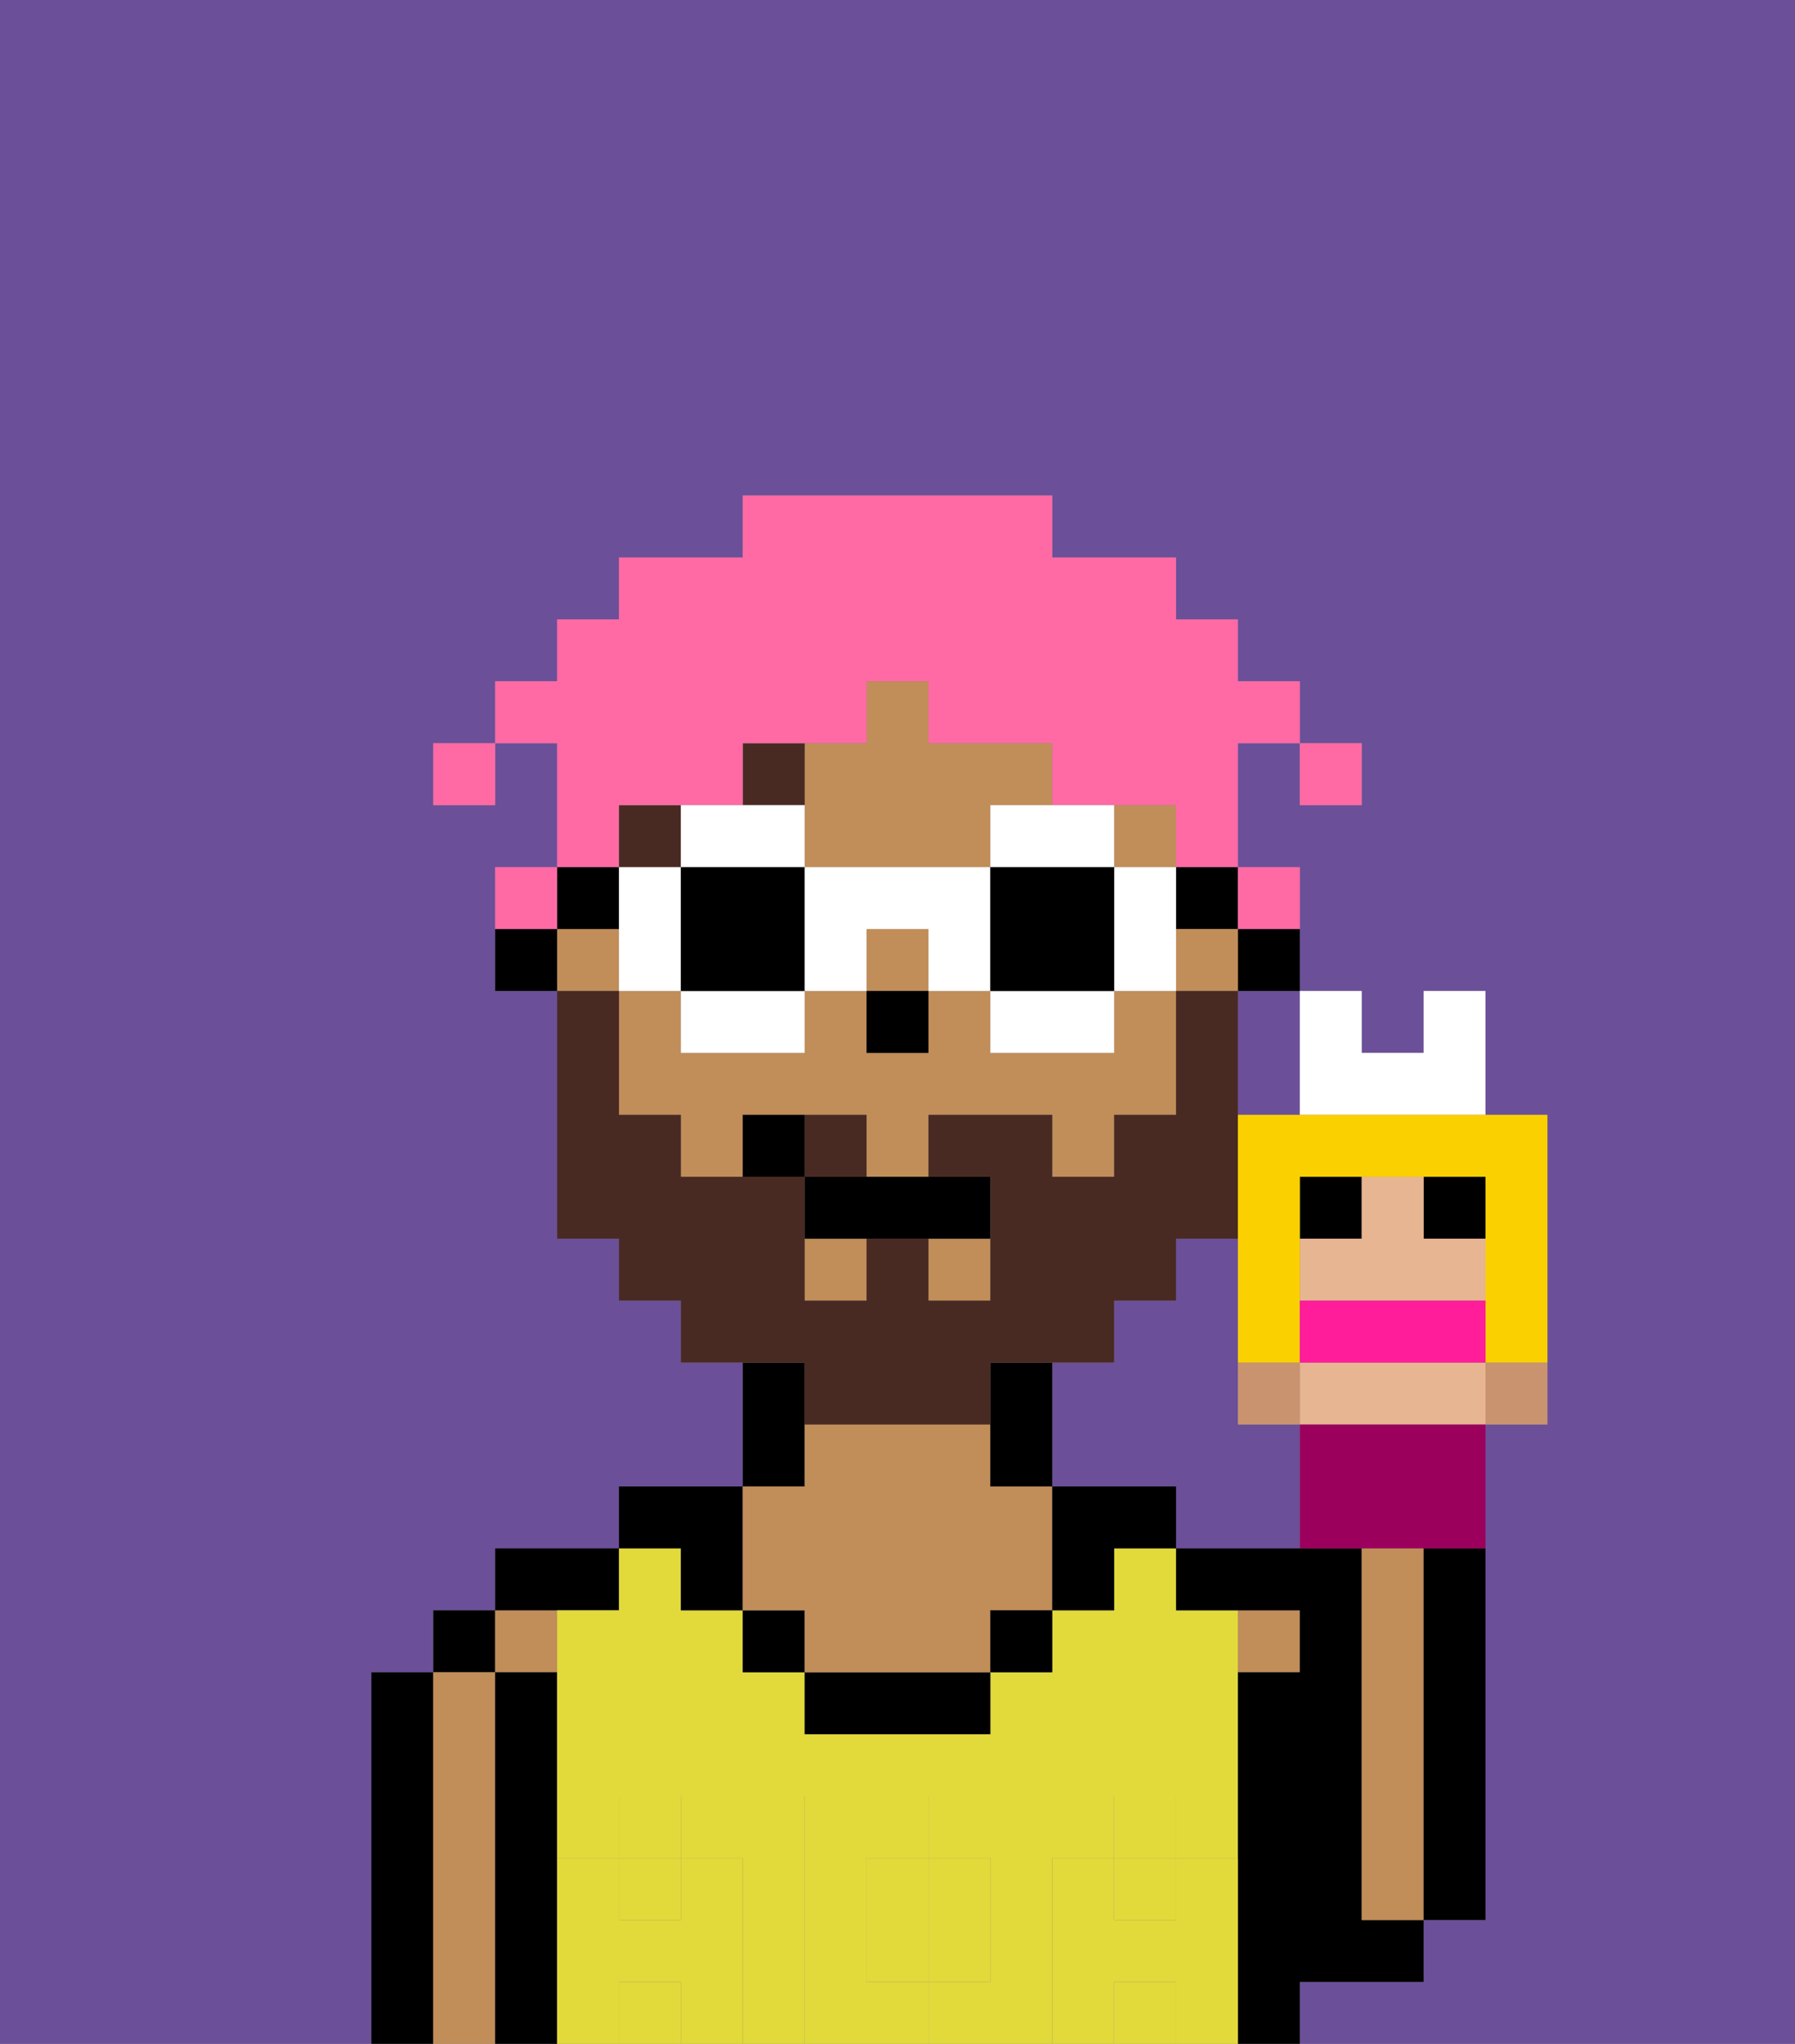 <svg xmlns="http://www.w3.org/2000/svg" viewBox="0 0 29 33"><rect x="0" y="0" width="29" height="33" fill="#808080" stroke="none"/><defs><style>polygon,rect,path{shape-rendering:crispedges;}.aa30-1{fill:#6b4f99;}.aa30-2{fill:#000000;}.aa30-3{fill:#c18d59;}.aa30-4{fill:#e2d93b;}.aa30-5{fill:#e2d93b;}.aa30-6{fill:#492a23;}.aa30-7{fill:#492a23;}.aa30-8{fill:#ff6aa5;}.aa30-9{fill:#ffffff;}.aa30-10{fill:#c9936f;}.aa30-11{fill:#e8b592;}.aa30-12{fill:#9b005c;}.aa30-13{fill:#fad000;}.aa30-14{fill:#ff1d99;}</style></defs><path class="aa30-1" d="M6,32V27H7V26H8V25h2V24h2V22H11V21H10V20H9V16H8V14H9V12H8v1H7V12H8V11H9V10h1V9h2V8h5V9h2v1h1v1h1v1h1v1H21V12H20v2h1v2h1v1h1V16h1v2h1v5H24v8H23v1H21v1h8V0H0V33H6Z"/><path class="aa30-1" d="M21,23H20V20H19v1H18v1H17v2h2v1h2Z"/><path class="aa30-1" d="M20,17v1h1V16H20Z"/><path class="aa30-2" d="M7,31V27H6v6H7Z"/><rect class="aa30-2" x="7" y="26" width="1" height="1"/><path class="aa30-3" d="M8,31V27H7v6H8Z"/><rect class="aa30-3" x="8" y="26" width="1" height="1"/><path class="aa30-2" d="M9,31V27H8v6H9Z"/><path class="aa30-2" d="M10,26V25H8v1Z"/><rect class="aa30-4" x="10" y="30" width="1" height="1"/><rect class="aa30-4" x="18" y="30" width="1" height="1"/><rect class="aa30-4" x="10" y="32" width="1" height="1"/><path class="aa30-4" d="M17,31V30h1V29h1v1h1V26H19V25H18v1H17v1H16v1H13V27H12V26H11V25H10v1H9v4h1V29h1v1h1v3h1V29h2v1h1v2H15v1h2Z"/><rect class="aa30-4" x="18" y="32" width="1" height="1"/><path class="aa30-4" d="M14,31v1h1V30H14Z"/><path class="aa30-2" d="M11,26h1V24H10v1h1Z"/><path class="aa30-2" d="M13,23V22H12v2h1Z"/><rect class="aa30-2" x="12" y="26" width="1" height="1"/><path class="aa30-2" d="M14,27H13v1h3V27Z"/><path class="aa30-3" d="M12,26h1v1h3V26h1V24H16V23H13v1H12Z"/><rect class="aa30-2" x="16" y="26" width="1" height="1"/><path class="aa30-2" d="M18,24H17v2h1V25h1V24Z"/><rect class="aa30-3" x="20" y="26" width="1" height="1"/><path class="aa30-2" d="M22,32h1V31H22V25H19v1h2v1H20v6h1V32Z"/><path class="aa30-3" d="M23,29V25H22v6h1Z"/><path class="aa30-2" d="M23,26v5h1V25H23Z"/><path class="aa30-5" d="M20,31V30H19v1H18V30H17v3h1V32h1v1h1Z"/><rect class="aa30-5" x="18" y="29" width="1" height="1"/><path class="aa30-5" d="M15,32h1V30H15Z"/><path class="aa30-5" d="M14,32V30h1V29H13v4h2V32Z"/><path class="aa30-5" d="M12,31V30H11v1H10V30H9v3h1V32h1v1h1Z"/><rect class="aa30-5" x="10" y="29" width="1" height="1"/><rect class="aa30-2" x="20" y="15" width="1" height="1"/><rect class="aa30-2" x="19" y="14" width="1" height="1"/><rect class="aa30-3" x="14" y="15" width="1" height="1"/><rect class="aa30-3" x="19" y="15" width="1" height="1"/><path class="aa30-3" d="M18,17H16V16H15v1H14V16H13v1H11V16H10v2h1v1h1V18h2v1h1V18h2v1h1V18h1V16H18Z"/><rect class="aa30-3" x="18" y="13" width="1" height="1"/><path class="aa30-3" d="M13,14h3V13h1V12H15V11H14v1H13Z"/><rect class="aa30-3" x="13" y="20" width="1" height="1"/><rect class="aa30-3" x="9" y="15" width="1" height="1"/><rect class="aa30-3" x="15" y="20" width="1" height="1"/><path class="aa30-2" d="M17,22H16v2h1Z"/><rect class="aa30-2" x="9" y="14" width="1" height="1"/><rect class="aa30-2" x="8" y="15" width="1" height="1"/><rect class="aa30-2" x="14" y="16" width="1" height="1"/><rect class="aa30-6" x="10" y="13" width="1" height="1"/><rect class="aa30-6" x="12" y="12" width="1" height="1"/><rect class="aa30-7" x="13" y="18" width="1" height="1"/><path class="aa30-7" d="M13,23h3V22h2V21h1V20h1V16H19v2H18v1H17V18H15v1h1v2H15V20H14v1H13V19H11V18H10V16H9v4h1v1h1v1h2Z"/><path class="aa30-2" d="M13,19v1h3V19Z"/><rect class="aa30-2" x="12" y="18" width="1" height="1"/><rect class="aa30-8" x="21" y="12" width="1" height="1"/><path class="aa30-8" d="M10,13h2V12h2V11h1v1h2v1h2v1h1V12h1V11H20V10H19V9H17V8H12V9H10v1H9v1H8v1H9v2h1Z"/><rect class="aa30-8" x="20" y="14" width="1" height="1"/><rect class="aa30-8" x="8" y="14" width="1" height="1"/><rect class="aa30-8" x="7" y="12" width="1" height="1"/><path class="aa30-9" d="M12,14h1V13H11v1Z"/><path class="aa30-9" d="M11,16v1h2V16Z"/><path class="aa30-9" d="M11,15V14H10v2h1Z"/><path class="aa30-2" d="M13,14H11v2h2Z"/><path class="aa30-9" d="M19,14H18v2h1Z"/><path class="aa30-9" d="M16,14h2V13H16Z"/><path class="aa30-9" d="M16,16v1h2V16Z"/><path class="aa30-9" d="M16,14H13v2h1V15h1v1h1Z"/><path class="aa30-2" d="M16,14v2h2V14Z"/><rect class="aa30-10" x="20" y="22" width="1" height="1"/><polygon class="aa30-10" points="24 22.111 24 23 25 23 25 22 24 22 24 22.111"/><rect class="aa30-2" x="21" y="19" width="1" height="1"/><rect class="aa30-2" x="23" y="19" width="1" height="1"/><path class="aa30-11" d="M24,22H21v1h3Z"/><path class="aa30-11" d="M23,21h1V20H23V19H22v1H21v1Z"/><path class="aa30-12" d="M22,23H21v2h3V23Z"/><path class="aa30-9" d="M21,18h3V16H23v1H22V16H21Z"/><path class="aa30-13" d="M22,18H20v4h1V19h3v3h1V18Z"/><path class="aa30-14" d="M23,22h1V21H21v1Z"/></svg>